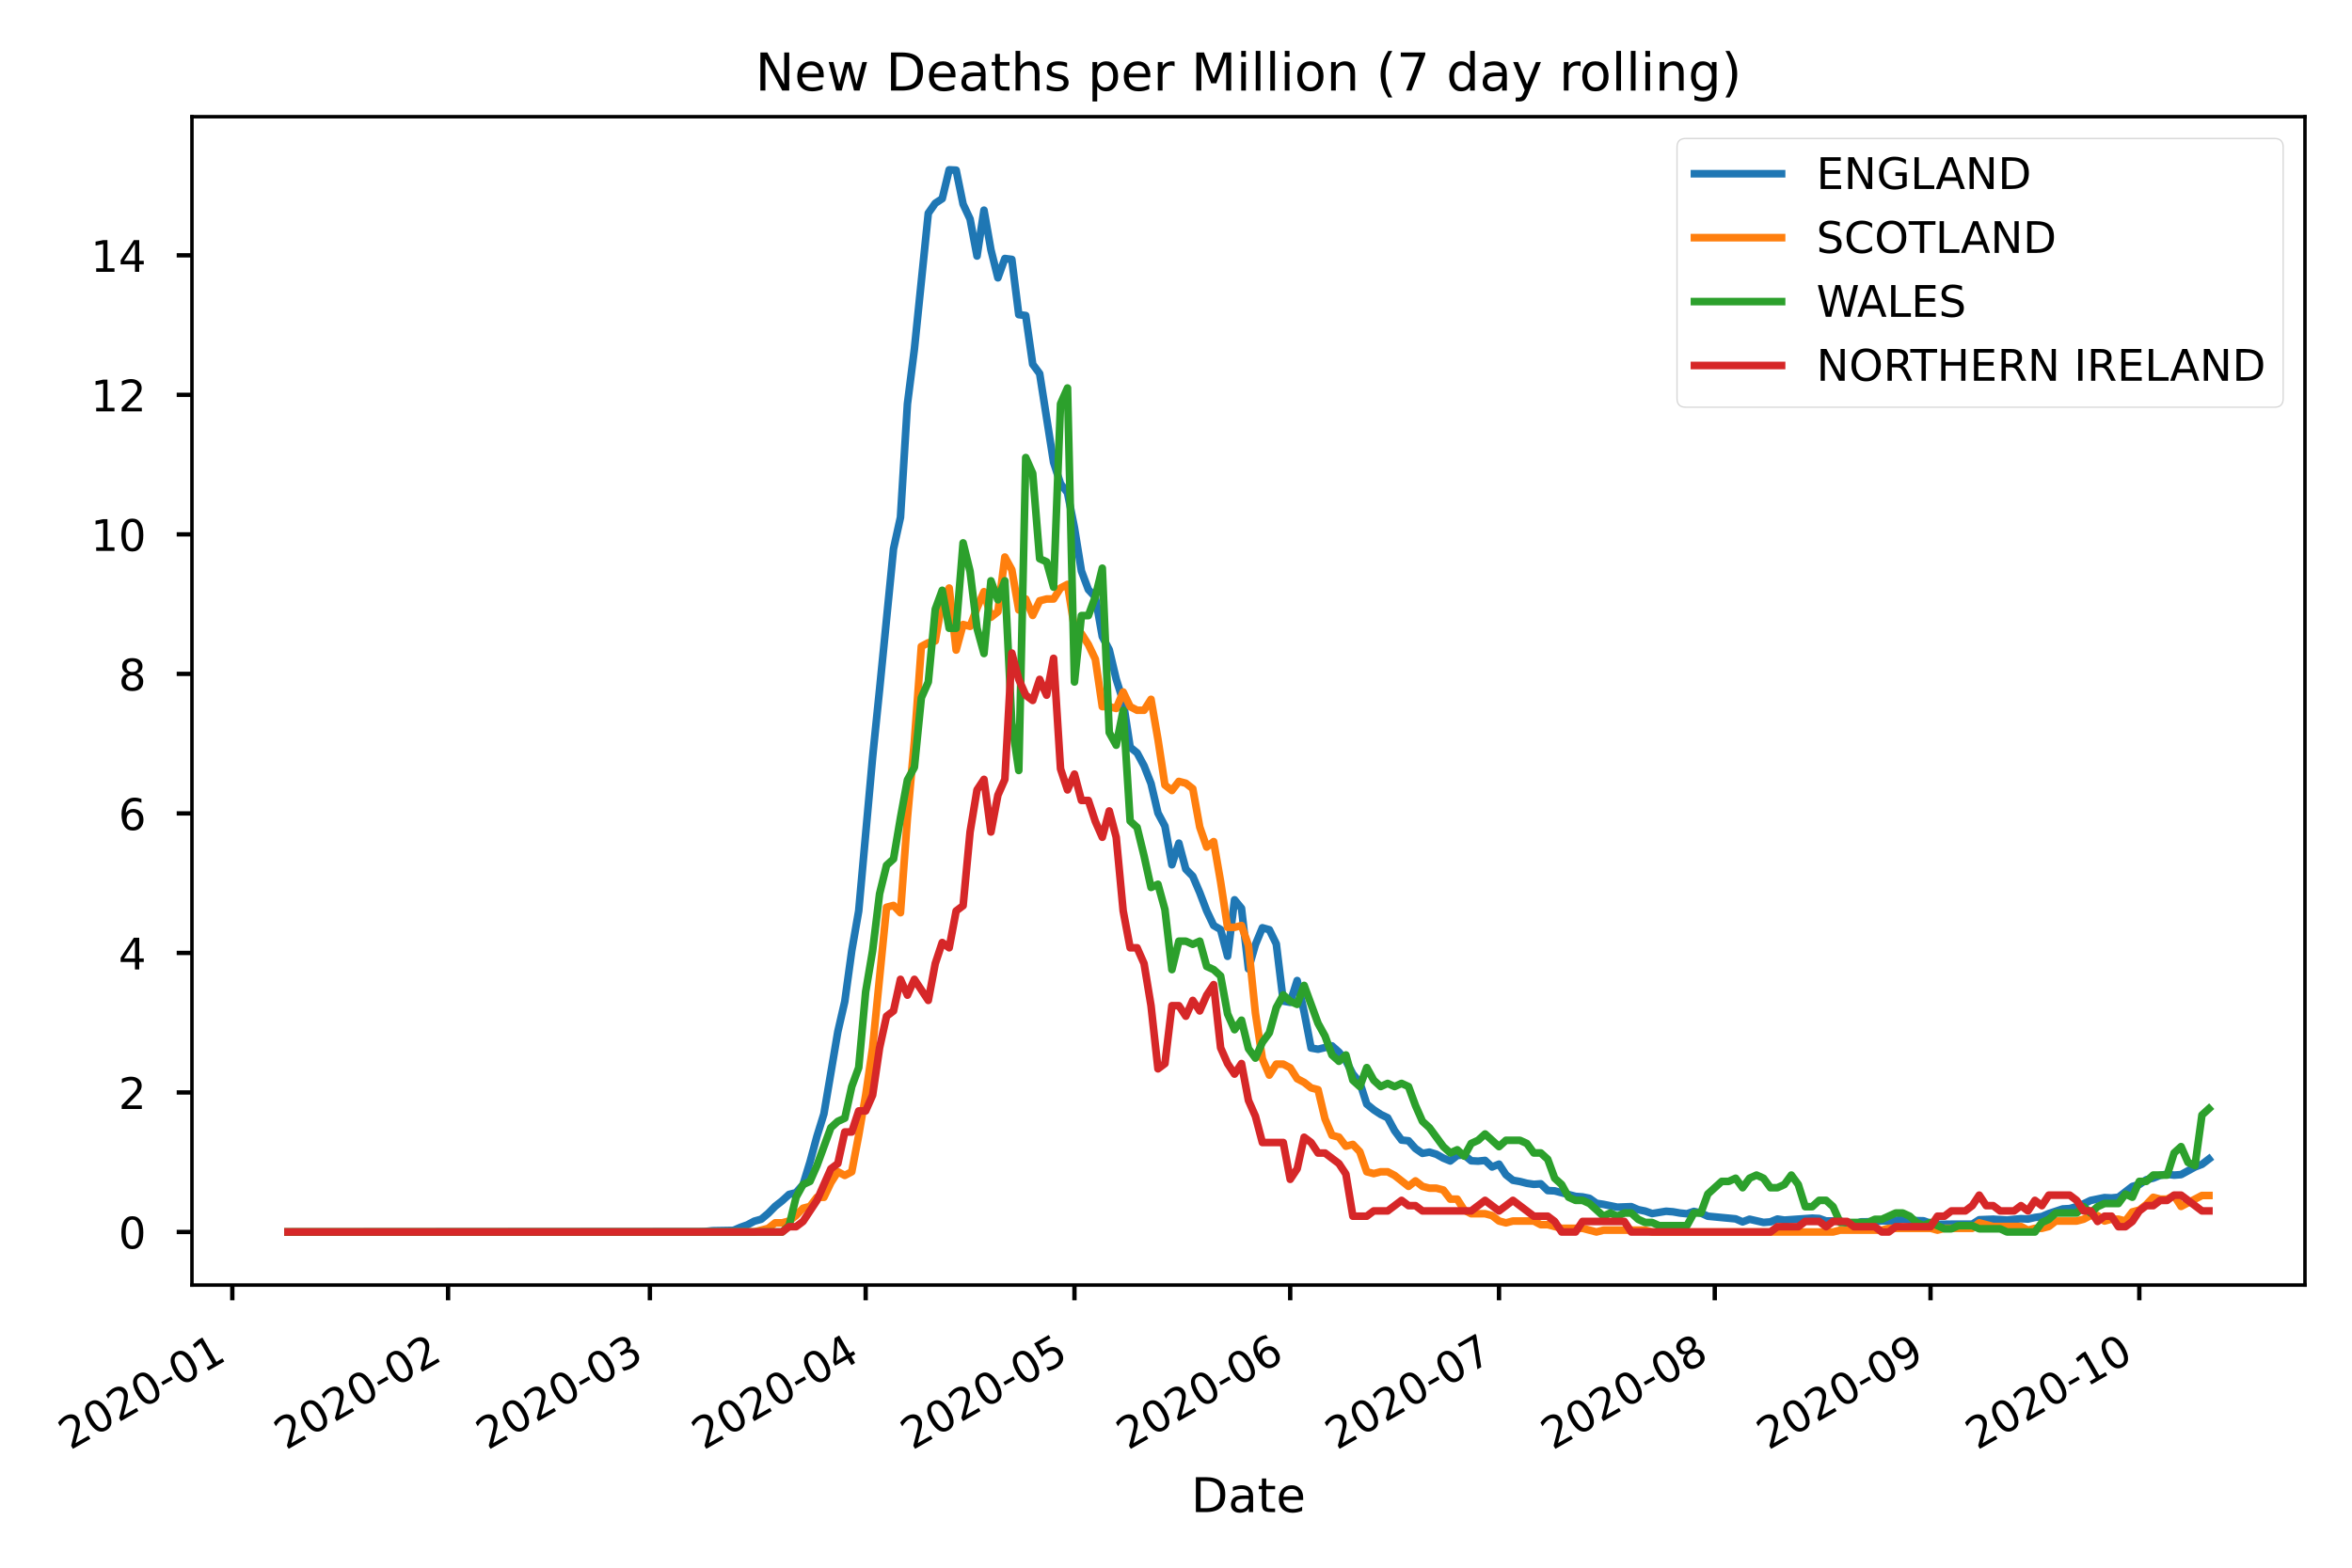 <?xml version="1.0" encoding="utf-8" standalone="no"?>
<!DOCTYPE svg PUBLIC "-//W3C//DTD SVG 1.1//EN"
  "http://www.w3.org/Graphics/SVG/1.1/DTD/svg11.dtd">
<!-- Created with matplotlib (https://matplotlib.org/) -->
<svg height="360pt" version="1.1" viewBox="0 0 540 360" width="540pt" xmlns="http://www.w3.org/2000/svg" xmlns:xlink="http://www.w3.org/1999/xlink">
 <defs>
  <style type="text/css">
*{stroke-linecap:butt;stroke-linejoin:round;}
  </style>
 </defs>
 <g id="figure_1">
  <g id="patch_1">
   <path d="M 0 360 
L 540 360 
L 540 0 
L 0 0 
z
" style="fill:#ffffff;"/>
  </g>
  <g id="axes_1">
   <g id="patch_2">
    <path d="M 44.07 295.102 
L 529.2 295.102 
L 529.2 26.8 
L 44.07 26.8 
z
" style="fill:#ffffff;"/>
   </g>
   <g id="matplotlib.axis_1">
    <g id="xtick_1">
     <g id="line2d_1">
      <defs>
       <path d="M 0 0 
L 0 3.5 
" id="mdbda43ec40" style="stroke:#000000;"/>
      </defs>
      <g>
       <use style="stroke:#000000;" x="53.338" xlink:href="#mdbda43ec40" y="295.102"/>
      </g>
     </g>
     <g id="text_1">
      <!-- 2020-01 -->
      <defs>
       <path d="M 19.188 8.297 
L 53.609 8.297 
L 53.609 0 
L 7.328 0 
L 7.328 8.297 
Q 12.938 14.109 22.625 23.891 
Q 32.328 33.688 34.812 36.531 
Q 39.547 41.844 41.422 45.531 
Q 43.312 49.219 43.312 52.781 
Q 43.312 58.594 39.234 62.25 
Q 35.156 65.922 28.609 65.922 
Q 23.969 65.922 18.812 64.312 
Q 13.672 62.703 7.812 59.422 
L 7.812 69.391 
Q 13.766 71.781 18.938 73 
Q 24.125 74.219 28.422 74.219 
Q 39.75 74.219 46.484 68.547 
Q 53.219 62.891 53.219 53.422 
Q 53.219 48.922 51.531 44.891 
Q 49.859 40.875 45.406 35.406 
Q 44.188 33.984 37.641 27.219 
Q 31.109 20.453 19.188 8.297 
z
" id="DejaVuSans-50"/>
       <path d="M 31.781 66.406 
Q 24.172 66.406 20.328 58.906 
Q 16.5 51.422 16.5 36.375 
Q 16.5 21.391 20.328 13.891 
Q 24.172 6.391 31.781 6.391 
Q 39.453 6.391 43.281 13.891 
Q 47.125 21.391 47.125 36.375 
Q 47.125 51.422 43.281 58.906 
Q 39.453 66.406 31.781 66.406 
z
M 31.781 74.219 
Q 44.047 74.219 50.516 64.516 
Q 56.984 54.828 56.984 36.375 
Q 56.984 17.969 50.516 8.266 
Q 44.047 -1.422 31.781 -1.422 
Q 19.531 -1.422 13.062 8.266 
Q 6.594 17.969 6.594 36.375 
Q 6.594 54.828 13.062 64.516 
Q 19.531 74.219 31.781 74.219 
z
" id="DejaVuSans-48"/>
       <path d="M 4.891 31.391 
L 31.203 31.391 
L 31.203 23.391 
L 4.891 23.391 
z
" id="DejaVuSans-45"/>
       <path d="M 12.406 8.297 
L 28.516 8.297 
L 28.516 63.922 
L 10.984 60.406 
L 10.984 69.391 
L 28.422 72.906 
L 38.281 72.906 
L 38.281 8.297 
L 54.391 8.297 
L 54.391 0 
L 12.406 0 
z
" id="DejaVuSans-49"/>
      </defs>
      <g transform="translate(16.113 333.074)rotate(-30)scale(0.1 -0.1)">
       <use xlink:href="#DejaVuSans-50"/>
       <use x="63.623" xlink:href="#DejaVuSans-48"/>
       <use x="127.246" xlink:href="#DejaVuSans-50"/>
       <use x="190.869" xlink:href="#DejaVuSans-48"/>
       <use x="254.492" xlink:href="#DejaVuSans-45"/>
       <use x="290.576" xlink:href="#DejaVuSans-48"/>
       <use x="354.199" xlink:href="#DejaVuSans-49"/>
      </g>
     </g>
    </g>
    <g id="xtick_2">
     <g id="line2d_2">
      <g>
       <use style="stroke:#000000;" x="102.873" xlink:href="#mdbda43ec40" y="295.102"/>
      </g>
     </g>
     <g id="text_2">
      <!-- 2020-02 -->
      <g transform="translate(65.649 333.074)rotate(-30)scale(0.1 -0.1)">
       <use xlink:href="#DejaVuSans-50"/>
       <use x="63.623" xlink:href="#DejaVuSans-48"/>
       <use x="127.246" xlink:href="#DejaVuSans-50"/>
       <use x="190.869" xlink:href="#DejaVuSans-48"/>
       <use x="254.492" xlink:href="#DejaVuSans-45"/>
       <use x="290.576" xlink:href="#DejaVuSans-48"/>
       <use x="354.199" xlink:href="#DejaVuSans-50"/>
      </g>
     </g>
    </g>
    <g id="xtick_3">
     <g id="line2d_3">
      <g>
       <use style="stroke:#000000;" x="149.213" xlink:href="#mdbda43ec40" y="295.102"/>
      </g>
     </g>
     <g id="text_3">
      <!-- 2020-03 -->
      <defs>
       <path d="M 40.578 39.312 
Q 47.656 37.797 51.625 33 
Q 55.609 28.219 55.609 21.188 
Q 55.609 10.406 48.188 4.484 
Q 40.766 -1.422 27.094 -1.422 
Q 22.516 -1.422 17.656 -0.516 
Q 12.797 0.391 7.625 2.203 
L 7.625 11.719 
Q 11.719 9.328 16.594 8.109 
Q 21.484 6.891 26.812 6.891 
Q 36.078 6.891 40.938 10.547 
Q 45.797 14.203 45.797 21.188 
Q 45.797 27.641 41.281 31.266 
Q 36.766 34.906 28.719 34.906 
L 20.219 34.906 
L 20.219 43.016 
L 29.109 43.016 
Q 36.375 43.016 40.234 45.922 
Q 44.094 48.828 44.094 54.297 
Q 44.094 59.906 40.109 62.906 
Q 36.141 65.922 28.719 65.922 
Q 24.656 65.922 20.016 65.031 
Q 15.375 64.156 9.812 62.312 
L 9.812 71.094 
Q 15.438 72.656 20.344 73.438 
Q 25.25 74.219 29.594 74.219 
Q 40.828 74.219 47.359 69.109 
Q 53.906 64.016 53.906 55.328 
Q 53.906 49.266 50.438 45.094 
Q 46.969 40.922 40.578 39.312 
z
" id="DejaVuSans-51"/>
      </defs>
      <g transform="translate(111.988 333.074)rotate(-30)scale(0.1 -0.1)">
       <use xlink:href="#DejaVuSans-50"/>
       <use x="63.623" xlink:href="#DejaVuSans-48"/>
       <use x="127.246" xlink:href="#DejaVuSans-50"/>
       <use x="190.869" xlink:href="#DejaVuSans-48"/>
       <use x="254.492" xlink:href="#DejaVuSans-45"/>
       <use x="290.576" xlink:href="#DejaVuSans-48"/>
       <use x="354.199" xlink:href="#DejaVuSans-51"/>
      </g>
     </g>
    </g>
    <g id="xtick_4">
     <g id="line2d_4">
      <g>
       <use style="stroke:#000000;" x="198.749" xlink:href="#mdbda43ec40" y="295.102"/>
      </g>
     </g>
     <g id="text_4">
      <!-- 2020-04 -->
      <defs>
       <path d="M 37.797 64.312 
L 12.891 25.391 
L 37.797 25.391 
z
M 35.203 72.906 
L 47.609 72.906 
L 47.609 25.391 
L 58.016 25.391 
L 58.016 17.188 
L 47.609 17.188 
L 47.609 0 
L 37.797 0 
L 37.797 17.188 
L 4.891 17.188 
L 4.891 26.703 
z
" id="DejaVuSans-52"/>
      </defs>
      <g transform="translate(161.524 333.074)rotate(-30)scale(0.1 -0.1)">
       <use xlink:href="#DejaVuSans-50"/>
       <use x="63.623" xlink:href="#DejaVuSans-48"/>
       <use x="127.246" xlink:href="#DejaVuSans-50"/>
       <use x="190.869" xlink:href="#DejaVuSans-48"/>
       <use x="254.492" xlink:href="#DejaVuSans-45"/>
       <use x="290.576" xlink:href="#DejaVuSans-48"/>
       <use x="354.199" xlink:href="#DejaVuSans-52"/>
      </g>
     </g>
    </g>
    <g id="xtick_5">
     <g id="line2d_5">
      <g>
       <use style="stroke:#000000;" x="246.687" xlink:href="#mdbda43ec40" y="295.102"/>
      </g>
     </g>
     <g id="text_5">
      <!-- 2020-05 -->
      <defs>
       <path d="M 10.797 72.906 
L 49.516 72.906 
L 49.516 64.594 
L 19.828 64.594 
L 19.828 46.734 
Q 21.969 47.469 24.109 47.828 
Q 26.266 48.188 28.422 48.188 
Q 40.625 48.188 47.75 41.5 
Q 54.891 34.812 54.891 23.391 
Q 54.891 11.625 47.562 5.094 
Q 40.234 -1.422 26.906 -1.422 
Q 22.312 -1.422 17.547 -0.641 
Q 12.797 0.141 7.719 1.703 
L 7.719 11.625 
Q 12.109 9.234 16.797 8.062 
Q 21.484 6.891 26.703 6.891 
Q 35.156 6.891 40.078 11.328 
Q 45.016 15.766 45.016 23.391 
Q 45.016 31 40.078 35.438 
Q 35.156 39.891 26.703 39.891 
Q 22.75 39.891 18.812 39.016 
Q 14.891 38.141 10.797 36.281 
z
" id="DejaVuSans-53"/>
      </defs>
      <g transform="translate(209.462 333.074)rotate(-30)scale(0.1 -0.1)">
       <use xlink:href="#DejaVuSans-50"/>
       <use x="63.623" xlink:href="#DejaVuSans-48"/>
       <use x="127.246" xlink:href="#DejaVuSans-50"/>
       <use x="190.869" xlink:href="#DejaVuSans-48"/>
       <use x="254.492" xlink:href="#DejaVuSans-45"/>
       <use x="290.576" xlink:href="#DejaVuSans-48"/>
       <use x="354.199" xlink:href="#DejaVuSans-53"/>
      </g>
     </g>
    </g>
    <g id="xtick_6">
     <g id="line2d_6">
      <g>
       <use style="stroke:#000000;" x="296.222" xlink:href="#mdbda43ec40" y="295.102"/>
      </g>
     </g>
     <g id="text_6">
      <!-- 2020-06 -->
      <defs>
       <path d="M 33.016 40.375 
Q 26.375 40.375 22.484 35.828 
Q 18.609 31.297 18.609 23.391 
Q 18.609 15.531 22.484 10.953 
Q 26.375 6.391 33.016 6.391 
Q 39.656 6.391 43.531 10.953 
Q 47.406 15.531 47.406 23.391 
Q 47.406 31.297 43.531 35.828 
Q 39.656 40.375 33.016 40.375 
z
M 52.594 71.297 
L 52.594 62.312 
Q 48.875 64.062 45.094 64.984 
Q 41.312 65.922 37.594 65.922 
Q 27.828 65.922 22.672 59.328 
Q 17.531 52.734 16.797 39.406 
Q 19.672 43.656 24.016 45.922 
Q 28.375 48.188 33.594 48.188 
Q 44.578 48.188 50.953 41.516 
Q 57.328 34.859 57.328 23.391 
Q 57.328 12.156 50.688 5.359 
Q 44.047 -1.422 33.016 -1.422 
Q 20.359 -1.422 13.672 8.266 
Q 6.984 17.969 6.984 36.375 
Q 6.984 53.656 15.188 63.938 
Q 23.391 74.219 37.203 74.219 
Q 40.922 74.219 44.703 73.484 
Q 48.484 72.75 52.594 71.297 
z
" id="DejaVuSans-54"/>
      </defs>
      <g transform="translate(258.998 333.074)rotate(-30)scale(0.1 -0.1)">
       <use xlink:href="#DejaVuSans-50"/>
       <use x="63.623" xlink:href="#DejaVuSans-48"/>
       <use x="127.246" xlink:href="#DejaVuSans-50"/>
       <use x="190.869" xlink:href="#DejaVuSans-48"/>
       <use x="254.492" xlink:href="#DejaVuSans-45"/>
       <use x="290.576" xlink:href="#DejaVuSans-48"/>
       <use x="354.199" xlink:href="#DejaVuSans-54"/>
      </g>
     </g>
    </g>
    <g id="xtick_7">
     <g id="line2d_7">
      <g>
       <use style="stroke:#000000;" x="344.16" xlink:href="#mdbda43ec40" y="295.102"/>
      </g>
     </g>
     <g id="text_7">
      <!-- 2020-07 -->
      <defs>
       <path d="M 8.203 72.906 
L 55.078 72.906 
L 55.078 68.703 
L 28.609 0 
L 18.312 0 
L 43.219 64.594 
L 8.203 64.594 
z
" id="DejaVuSans-55"/>
      </defs>
      <g transform="translate(306.935 333.074)rotate(-30)scale(0.1 -0.1)">
       <use xlink:href="#DejaVuSans-50"/>
       <use x="63.623" xlink:href="#DejaVuSans-48"/>
       <use x="127.246" xlink:href="#DejaVuSans-50"/>
       <use x="190.869" xlink:href="#DejaVuSans-48"/>
       <use x="254.492" xlink:href="#DejaVuSans-45"/>
       <use x="290.576" xlink:href="#DejaVuSans-48"/>
       <use x="354.199" xlink:href="#DejaVuSans-55"/>
      </g>
     </g>
    </g>
    <g id="xtick_8">
     <g id="line2d_8">
      <g>
       <use style="stroke:#000000;" x="393.696" xlink:href="#mdbda43ec40" y="295.102"/>
      </g>
     </g>
     <g id="text_8">
      <!-- 2020-08 -->
      <defs>
       <path d="M 31.781 34.625 
Q 24.75 34.625 20.719 30.859 
Q 16.703 27.094 16.703 20.516 
Q 16.703 13.922 20.719 10.156 
Q 24.75 6.391 31.781 6.391 
Q 38.812 6.391 42.859 10.172 
Q 46.922 13.969 46.922 20.516 
Q 46.922 27.094 42.891 30.859 
Q 38.875 34.625 31.781 34.625 
z
M 21.922 38.812 
Q 15.578 40.375 12.031 44.719 
Q 8.5 49.078 8.5 55.328 
Q 8.5 64.062 14.719 69.141 
Q 20.953 74.219 31.781 74.219 
Q 42.672 74.219 48.875 69.141 
Q 55.078 64.062 55.078 55.328 
Q 55.078 49.078 51.531 44.719 
Q 48 40.375 41.703 38.812 
Q 48.828 37.156 52.797 32.312 
Q 56.781 27.484 56.781 20.516 
Q 56.781 9.906 50.312 4.234 
Q 43.844 -1.422 31.781 -1.422 
Q 19.734 -1.422 13.25 4.234 
Q 6.781 9.906 6.781 20.516 
Q 6.781 27.484 10.781 32.312 
Q 14.797 37.156 21.922 38.812 
z
M 18.312 54.391 
Q 18.312 48.734 21.844 45.562 
Q 25.391 42.391 31.781 42.391 
Q 38.141 42.391 41.719 45.562 
Q 45.312 48.734 45.312 54.391 
Q 45.312 60.062 41.719 63.234 
Q 38.141 66.406 31.781 66.406 
Q 25.391 66.406 21.844 63.234 
Q 18.312 60.062 18.312 54.391 
z
" id="DejaVuSans-56"/>
      </defs>
      <g transform="translate(356.471 333.074)rotate(-30)scale(0.1 -0.1)">
       <use xlink:href="#DejaVuSans-50"/>
       <use x="63.623" xlink:href="#DejaVuSans-48"/>
       <use x="127.246" xlink:href="#DejaVuSans-50"/>
       <use x="190.869" xlink:href="#DejaVuSans-48"/>
       <use x="254.492" xlink:href="#DejaVuSans-45"/>
       <use x="290.576" xlink:href="#DejaVuSans-48"/>
       <use x="354.199" xlink:href="#DejaVuSans-56"/>
      </g>
     </g>
    </g>
    <g id="xtick_9">
     <g id="line2d_9">
      <g>
       <use style="stroke:#000000;" x="443.232" xlink:href="#mdbda43ec40" y="295.102"/>
      </g>
     </g>
     <g id="text_9">
      <!-- 2020-09 -->
      <defs>
       <path d="M 10.984 1.516 
L 10.984 10.5 
Q 14.703 8.734 18.5 7.812 
Q 22.312 6.891 25.984 6.891 
Q 35.75 6.891 40.891 13.453 
Q 46.047 20.016 46.781 33.406 
Q 43.953 29.203 39.594 26.953 
Q 35.25 24.703 29.984 24.703 
Q 19.047 24.703 12.672 31.312 
Q 6.297 37.938 6.297 49.422 
Q 6.297 60.641 12.938 67.422 
Q 19.578 74.219 30.609 74.219 
Q 43.266 74.219 49.922 64.516 
Q 56.594 54.828 56.594 36.375 
Q 56.594 19.141 48.406 8.859 
Q 40.234 -1.422 26.422 -1.422 
Q 22.703 -1.422 18.891 -0.688 
Q 15.094 0.047 10.984 1.516 
z
M 30.609 32.422 
Q 37.25 32.422 41.125 36.953 
Q 45.016 41.5 45.016 49.422 
Q 45.016 57.281 41.125 61.844 
Q 37.25 66.406 30.609 66.406 
Q 23.969 66.406 20.094 61.844 
Q 16.219 57.281 16.219 49.422 
Q 16.219 41.5 20.094 36.953 
Q 23.969 32.422 30.609 32.422 
z
" id="DejaVuSans-57"/>
      </defs>
      <g transform="translate(406.007 333.074)rotate(-30)scale(0.1 -0.1)">
       <use xlink:href="#DejaVuSans-50"/>
       <use x="63.623" xlink:href="#DejaVuSans-48"/>
       <use x="127.246" xlink:href="#DejaVuSans-50"/>
       <use x="190.869" xlink:href="#DejaVuSans-48"/>
       <use x="254.492" xlink:href="#DejaVuSans-45"/>
       <use x="290.576" xlink:href="#DejaVuSans-48"/>
       <use x="354.199" xlink:href="#DejaVuSans-57"/>
      </g>
     </g>
    </g>
    <g id="xtick_10">
     <g id="line2d_10">
      <g>
       <use style="stroke:#000000;" x="491.169" xlink:href="#mdbda43ec40" y="295.102"/>
      </g>
     </g>
     <g id="text_10">
      <!-- 2020-10 -->
      <g transform="translate(453.945 333.074)rotate(-30)scale(0.1 -0.1)">
       <use xlink:href="#DejaVuSans-50"/>
       <use x="63.623" xlink:href="#DejaVuSans-48"/>
       <use x="127.246" xlink:href="#DejaVuSans-50"/>
       <use x="190.869" xlink:href="#DejaVuSans-48"/>
       <use x="254.492" xlink:href="#DejaVuSans-45"/>
       <use x="290.576" xlink:href="#DejaVuSans-49"/>
       <use x="354.199" xlink:href="#DejaVuSans-48"/>
      </g>
     </g>
    </g>
    <g id="text_11">
     <!-- Date -->
     <defs>
      <path d="M 19.672 64.797 
L 19.672 8.109 
L 31.594 8.109 
Q 46.688 8.109 53.688 14.938 
Q 60.688 21.781 60.688 36.531 
Q 60.688 51.172 53.688 57.984 
Q 46.688 64.797 31.594 64.797 
z
M 9.812 72.906 
L 30.078 72.906 
Q 51.266 72.906 61.172 64.094 
Q 71.094 55.281 71.094 36.531 
Q 71.094 17.672 61.125 8.828 
Q 51.172 0 30.078 0 
L 9.812 0 
z
" id="DejaVuSans-68"/>
      <path d="M 34.281 27.484 
Q 23.391 27.484 19.188 25 
Q 14.984 22.516 14.984 16.5 
Q 14.984 11.719 18.141 8.906 
Q 21.297 6.109 26.703 6.109 
Q 34.188 6.109 38.703 11.406 
Q 43.219 16.703 43.219 25.484 
L 43.219 27.484 
z
M 52.203 31.203 
L 52.203 0 
L 43.219 0 
L 43.219 8.297 
Q 40.141 3.328 35.547 0.953 
Q 30.953 -1.422 24.312 -1.422 
Q 15.922 -1.422 10.953 3.297 
Q 6 8.016 6 15.922 
Q 6 25.141 12.172 29.828 
Q 18.359 34.516 30.609 34.516 
L 43.219 34.516 
L 43.219 35.406 
Q 43.219 41.609 39.141 45 
Q 35.062 48.391 27.688 48.391 
Q 23 48.391 18.547 47.266 
Q 14.109 46.141 10.016 43.891 
L 10.016 52.203 
Q 14.938 54.109 19.578 55.047 
Q 24.219 56 28.609 56 
Q 40.484 56 46.344 49.844 
Q 52.203 43.703 52.203 31.203 
z
" id="DejaVuSans-97"/>
      <path d="M 18.312 70.219 
L 18.312 54.688 
L 36.812 54.688 
L 36.812 47.703 
L 18.312 47.703 
L 18.312 18.016 
Q 18.312 11.328 20.141 9.422 
Q 21.969 7.516 27.594 7.516 
L 36.812 7.516 
L 36.812 0 
L 27.594 0 
Q 17.188 0 13.234 3.875 
Q 9.281 7.766 9.281 18.016 
L 9.281 47.703 
L 2.688 47.703 
L 2.688 54.688 
L 9.281 54.688 
L 9.281 70.219 
z
" id="DejaVuSans-116"/>
      <path d="M 56.203 29.594 
L 56.203 25.203 
L 14.891 25.203 
Q 15.484 15.922 20.484 11.062 
Q 25.484 6.203 34.422 6.203 
Q 39.594 6.203 44.453 7.469 
Q 49.312 8.734 54.109 11.281 
L 54.109 2.781 
Q 49.266 0.734 44.188 -0.344 
Q 39.109 -1.422 33.891 -1.422 
Q 20.797 -1.422 13.156 6.188 
Q 5.516 13.812 5.516 26.812 
Q 5.516 40.234 12.766 48.109 
Q 20.016 56 32.328 56 
Q 43.359 56 49.781 48.891 
Q 56.203 41.797 56.203 29.594 
z
M 47.219 32.234 
Q 47.125 39.594 43.094 43.984 
Q 39.062 48.391 32.422 48.391 
Q 24.906 48.391 20.391 44.141 
Q 15.875 39.891 15.188 32.172 
z
" id="DejaVuSans-101"/>
     </defs>
     <g transform="translate(273.489 347.233)scale(0.11 -0.11)">
      <use xlink:href="#DejaVuSans-68"/>
      <use x="77.002" xlink:href="#DejaVuSans-97"/>
      <use x="138.281" xlink:href="#DejaVuSans-116"/>
      <use x="177.49" xlink:href="#DejaVuSans-101"/>
     </g>
    </g>
   </g>
   <g id="matplotlib.axis_2">
    <g id="ytick_1">
     <g id="line2d_11">
      <defs>
       <path d="M 0 0 
L -3.5 0 
" id="m204506c1c0" style="stroke:#000000;"/>
      </defs>
      <g>
       <use style="stroke:#000000;" x="44.07" xlink:href="#m204506c1c0" y="282.907"/>
      </g>
     </g>
     <g id="text_12">
      <!-- 0 -->
      <g transform="translate(27.207 286.706)scale(0.1 -0.1)">
       <use xlink:href="#DejaVuSans-48"/>
      </g>
     </g>
    </g>
    <g id="ytick_2">
     <g id="line2d_12">
      <g>
       <use style="stroke:#000000;" x="44.07" xlink:href="#m204506c1c0" y="250.867"/>
      </g>
     </g>
     <g id="text_13">
      <!-- 2 -->
      <g transform="translate(27.207 254.666)scale(0.1 -0.1)">
       <use xlink:href="#DejaVuSans-50"/>
      </g>
     </g>
    </g>
    <g id="ytick_3">
     <g id="line2d_13">
      <g>
       <use style="stroke:#000000;" x="44.07" xlink:href="#m204506c1c0" y="218.827"/>
      </g>
     </g>
     <g id="text_14">
      <!-- 4 -->
      <g transform="translate(27.207 222.626)scale(0.1 -0.1)">
       <use xlink:href="#DejaVuSans-52"/>
      </g>
     </g>
    </g>
    <g id="ytick_4">
     <g id="line2d_14">
      <g>
       <use style="stroke:#000000;" x="44.07" xlink:href="#m204506c1c0" y="186.788"/>
      </g>
     </g>
     <g id="text_15">
      <!-- 6 -->
      <g transform="translate(27.207 190.587)scale(0.1 -0.1)">
       <use xlink:href="#DejaVuSans-54"/>
      </g>
     </g>
    </g>
    <g id="ytick_5">
     <g id="line2d_15">
      <g>
       <use style="stroke:#000000;" x="44.07" xlink:href="#m204506c1c0" y="154.748"/>
      </g>
     </g>
     <g id="text_16">
      <!-- 8 -->
      <g transform="translate(27.207 158.547)scale(0.1 -0.1)">
       <use xlink:href="#DejaVuSans-56"/>
      </g>
     </g>
    </g>
    <g id="ytick_6">
     <g id="line2d_16">
      <g>
       <use style="stroke:#000000;" x="44.07" xlink:href="#m204506c1c0" y="122.708"/>
      </g>
     </g>
     <g id="text_17">
      <!-- 10 -->
      <g transform="translate(20.845 126.507)scale(0.1 -0.1)">
       <use xlink:href="#DejaVuSans-49"/>
       <use x="63.623" xlink:href="#DejaVuSans-48"/>
      </g>
     </g>
    </g>
    <g id="ytick_7">
     <g id="line2d_17">
      <g>
       <use style="stroke:#000000;" x="44.07" xlink:href="#m204506c1c0" y="90.668"/>
      </g>
     </g>
     <g id="text_18">
      <!-- 12 -->
      <g transform="translate(20.845 94.468)scale(0.1 -0.1)">
       <use xlink:href="#DejaVuSans-49"/>
       <use x="63.623" xlink:href="#DejaVuSans-50"/>
      </g>
     </g>
    </g>
    <g id="ytick_8">
     <g id="line2d_18">
      <g>
       <use style="stroke:#000000;" x="44.07" xlink:href="#m204506c1c0" y="58.629"/>
      </g>
     </g>
     <g id="text_19">
      <!-- 14 -->
      <g transform="translate(20.845 62.428)scale(0.1 -0.1)">
       <use xlink:href="#DejaVuSans-49"/>
       <use x="63.623" xlink:href="#DejaVuSans-52"/>
      </g>
     </g>
    </g>
   </g>
   <g id="line2d_19">
    <path clip-path="url(#p79ced1ccd7)" d="M 66.121 282.907 
L 160.399 282.825 
L 161.997 282.785 
L 163.595 282.622 
L 168.388 282.541 
L 169.986 281.85 
L 171.584 281.28 
L 173.182 280.427 
L 174.78 279.979 
L 176.378 278.638 
L 177.976 277.011 
L 179.574 275.751 
L 181.172 274.287 
L 182.77 273.88 
L 184.368 272.051 
L 185.966 266.847 
L 187.563 260.951 
L 189.161 255.787 
L 192.357 236.922 
L 193.955 229.969 
L 195.553 218.341 
L 197.151 209.193 
L 200.347 173.86 
L 201.945 158.288 
L 205.141 126.046 
L 206.739 118.808 
L 208.337 92.746 
L 209.934 80.183 
L 213.13 48.957 
L 214.728 46.68 
L 216.326 45.623 
L 217.924 38.996 
L 219.522 39.077 
L 221.12 46.883 
L 222.718 50.299 
L 224.316 58.796 
L 225.914 48.266 
L 227.512 57.373 
L 229.11 63.797 
L 230.707 59.366 
L 232.305 59.569 
L 233.903 72.254 
L 235.501 72.458 
L 237.099 83.639 
L 238.697 85.794 
L 241.893 106.164 
L 243.491 111.083 
L 245.089 113.157 
L 246.687 121.207 
L 248.285 131.128 
L 249.883 135.397 
L 251.481 137.105 
L 253.078 146.172 
L 254.676 149.221 
L 256.274 155.97 
L 257.872 161.053 
L 259.47 171.583 
L 261.068 172.884 
L 262.666 175.853 
L 264.264 179.918 
L 265.862 186.708 
L 267.46 189.717 
L 269.058 198.581 
L 270.656 193.62 
L 272.254 199.597 
L 273.851 201.223 
L 275.449 204.964 
L 277.047 209.152 
L 278.645 212.527 
L 280.243 213.462 
L 281.841 219.601 
L 283.439 206.631 
L 285.037 208.583 
L 286.635 222.488 
L 288.233 216.918 
L 289.831 213.055 
L 291.429 213.502 
L 293.027 216.755 
L 294.625 229.888 
L 296.222 230.172 
L 297.82 225.171 
L 299.418 232.409 
L 301.016 240.662 
L 302.614 240.947 
L 305.81 240.174 
L 307.408 241.598 
L 309.006 243.59 
L 310.604 246.639 
L 312.202 248.591 
L 313.8 253.551 
L 315.398 254.852 
L 316.995 255.909 
L 318.593 256.682 
L 320.191 259.65 
L 321.789 261.805 
L 323.387 261.967 
L 324.985 263.756 
L 326.583 264.854 
L 328.181 264.57 
L 329.779 265.058 
L 331.377 265.952 
L 332.975 266.603 
L 334.573 265.342 
L 336.171 265.22 
L 337.769 266.562 
L 339.366 266.643 
L 340.964 266.481 
L 342.562 267.985 
L 344.16 267.334 
L 345.758 269.774 
L 347.356 271.034 
L 348.954 271.319 
L 350.552 271.726 
L 352.15 271.97 
L 353.748 271.848 
L 355.346 273.393 
L 356.944 273.474 
L 361.737 274.734 
L 363.335 274.856 
L 364.933 275.182 
L 366.531 276.32 
L 368.129 276.564 
L 371.325 277.214 
L 374.521 277.093 
L 376.119 277.784 
L 377.717 278.109 
L 379.315 278.678 
L 382.51 278.15 
L 384.108 278.272 
L 385.706 278.556 
L 387.304 278.719 
L 388.902 278.19 
L 390.5 278.556 
L 392.098 279.288 
L 398.49 279.898 
L 400.088 280.589 
L 401.686 279.979 
L 404.881 280.711 
L 406.479 280.589 
L 408.077 279.939 
L 409.675 280.183 
L 416.067 279.735 
L 417.665 279.817 
L 419.263 280.386 
L 422.459 280.386 
L 424.056 280.874 
L 425.654 281.199 
L 427.252 280.589 
L 430.448 280.548 
L 432.046 280.345 
L 433.644 280.427 
L 435.242 280.264 
L 436.84 279.979 
L 440.036 280.305 
L 441.634 280.345 
L 443.232 280.914 
L 444.83 281.158 
L 448.025 281.118 
L 451.221 281.118 
L 452.819 281.118 
L 454.417 280.101 
L 457.613 279.979 
L 460.809 280.183 
L 464.005 279.857 
L 465.603 279.939 
L 467.2 279.573 
L 468.798 279.369 
L 470.396 278.678 
L 473.592 277.621 
L 475.19 277.54 
L 476.788 277.093 
L 478.386 276.442 
L 479.984 275.669 
L 483.18 275.019 
L 484.778 275.1 
L 486.376 274.938 
L 489.571 272.457 
L 491.169 272.01 
L 492.767 270.912 
L 494.365 270.546 
L 495.963 269.896 
L 497.561 269.652 
L 499.159 269.855 
L 500.757 269.733 
L 503.953 267.985 
L 505.551 267.375 
L 507.149 266.155 
L 507.149 266.155 
" style="fill:none;stroke:#1f77b4;stroke-linecap:square;stroke-width:1.75;"/>
   </g>
   <g id="line2d_20">
    <path clip-path="url(#p79ced1ccd7)" d="M 66.121 282.907 
L 173.182 282.907 
L 176.378 282.069 
L 177.976 280.812 
L 179.574 280.812 
L 181.172 280.393 
L 182.77 279.137 
L 184.368 277.461 
L 185.966 277.042 
L 187.563 274.948 
L 189.161 274.948 
L 190.759 271.597 
L 192.357 269.083 
L 193.955 269.921 
L 195.553 269.083 
L 197.151 260.705 
L 198.749 251.49 
L 200.347 240.598 
L 203.543 208.343 
L 205.141 207.924 
L 206.739 209.6 
L 208.337 187.817 
L 209.934 170.224 
L 211.532 148.441 
L 213.13 147.603 
L 214.728 147.185 
L 216.326 137.969 
L 217.924 135.037 
L 219.522 149.279 
L 221.12 143.415 
L 222.718 143.833 
L 224.316 139.644 
L 225.914 135.874 
L 227.512 141.739 
L 229.11 140.482 
L 230.707 127.915 
L 232.305 130.848 
L 233.903 140.063 
L 235.501 137.55 
L 237.099 141.32 
L 238.697 137.969 
L 240.295 137.55 
L 241.893 137.55 
L 243.491 135.037 
L 245.089 134.199 
L 246.687 144.252 
L 248.285 145.509 
L 249.883 148.022 
L 251.481 151.374 
L 253.078 162.265 
L 254.676 162.265 
L 256.274 162.684 
L 257.872 158.914 
L 259.47 162.265 
L 261.068 163.103 
L 262.666 163.103 
L 264.264 160.589 
L 265.862 169.805 
L 267.46 180.277 
L 269.058 181.534 
L 270.656 179.44 
L 272.254 179.858 
L 273.851 181.115 
L 275.449 189.912 
L 277.047 194.52 
L 278.645 193.263 
L 280.243 202.479 
L 281.841 212.951 
L 283.439 212.951 
L 285.037 212.532 
L 286.635 217.14 
L 288.233 232.639 
L 289.831 243.112 
L 291.429 246.882 
L 293.027 244.368 
L 294.625 244.368 
L 296.222 245.206 
L 297.82 247.719 
L 299.418 248.557 
L 301.016 249.814 
L 302.614 250.233 
L 304.212 256.935 
L 305.81 260.705 
L 307.408 261.124 
L 309.006 263.219 
L 310.604 262.8 
L 312.202 264.475 
L 313.8 269.083 
L 315.398 269.502 
L 316.995 269.083 
L 318.593 269.083 
L 320.191 269.921 
L 323.387 272.434 
L 324.985 271.178 
L 326.583 272.434 
L 328.181 272.853 
L 329.779 272.853 
L 331.377 273.272 
L 332.975 275.367 
L 334.573 275.367 
L 336.171 277.88 
L 337.769 278.718 
L 340.964 278.718 
L 342.562 279.137 
L 344.16 280.393 
L 345.758 280.812 
L 347.356 280.393 
L 352.15 280.393 
L 353.748 281.231 
L 355.346 281.231 
L 358.542 282.069 
L 363.335 282.069 
L 366.531 282.907 
L 368.129 282.488 
L 377.717 282.488 
L 379.315 282.907 
L 420.861 282.907 
L 422.459 282.488 
L 432.046 282.488 
L 433.644 282.069 
L 443.232 282.069 
L 444.83 282.488 
L 446.427 282.069 
L 452.819 282.069 
L 454.417 280.812 
L 457.613 281.65 
L 464.005 281.65 
L 465.603 282.488 
L 467.2 282.069 
L 468.798 282.069 
L 470.396 281.65 
L 471.994 280.393 
L 476.788 280.393 
L 478.386 279.974 
L 479.984 279.137 
L 481.582 279.137 
L 483.18 280.393 
L 484.778 279.974 
L 486.376 279.974 
L 487.974 280.393 
L 489.571 278.299 
L 491.169 277.88 
L 492.767 276.623 
L 494.365 274.948 
L 495.963 275.367 
L 497.561 275.367 
L 499.159 274.529 
L 500.757 277.042 
L 505.551 274.529 
L 507.149 274.529 
L 507.149 274.529 
" style="fill:none;stroke:#ff7f0e;stroke-linecap:square;stroke-width:1.75;"/>
   </g>
   <g id="line2d_21">
    <path clip-path="url(#p79ced1ccd7)" d="M 66.121 282.907 
L 179.574 282.907 
L 181.172 281.455 
L 182.77 274.922 
L 184.368 272.019 
L 185.966 271.293 
L 187.563 267.664 
L 190.759 258.953 
L 192.357 257.502 
L 193.955 256.776 
L 195.553 249.517 
L 197.151 245.162 
L 198.749 227.741 
L 200.347 218.305 
L 201.945 205.24 
L 203.543 198.707 
L 205.141 197.255 
L 206.739 187.819 
L 208.337 179.109 
L 209.934 176.205 
L 211.532 160.236 
L 213.13 156.607 
L 214.728 139.912 
L 216.326 135.557 
L 217.924 144.267 
L 219.522 144.267 
L 221.12 124.669 
L 222.718 131.202 
L 224.316 144.267 
L 225.914 150.074 
L 227.512 133.379 
L 229.11 137.735 
L 230.707 133.379 
L 232.305 166.043 
L 233.903 176.931 
L 235.501 105.071 
L 237.099 108.7 
L 238.697 128.298 
L 240.295 129.024 
L 241.893 134.831 
L 243.491 92.731 
L 245.089 89.102 
L 246.687 156.607 
L 248.285 141.364 
L 249.883 141.364 
L 251.481 137.009 
L 253.078 130.476 
L 254.676 168.221 
L 256.274 171.124 
L 257.872 163.14 
L 259.47 188.545 
L 261.068 189.997 
L 262.666 196.529 
L 264.264 203.788 
L 265.862 203.062 
L 267.46 208.869 
L 269.058 222.66 
L 270.656 216.128 
L 272.254 216.128 
L 273.851 216.853 
L 275.449 216.128 
L 277.047 221.934 
L 278.645 222.66 
L 280.243 224.112 
L 281.841 232.822 
L 283.439 236.452 
L 285.037 234.274 
L 286.635 240.807 
L 288.233 242.984 
L 289.831 239.355 
L 291.429 237.177 
L 293.027 231.371 
L 294.625 228.467 
L 296.222 229.919 
L 297.82 230.645 
L 299.418 226.29 
L 302.614 235 
L 304.212 237.903 
L 305.81 242.258 
L 307.408 243.71 
L 309.006 242.258 
L 310.604 248.065 
L 312.202 249.517 
L 313.8 245.162 
L 315.398 248.065 
L 316.995 249.517 
L 318.593 248.791 
L 320.191 249.517 
L 321.789 248.791 
L 323.387 249.517 
L 324.985 253.872 
L 326.583 257.502 
L 328.181 258.953 
L 331.377 263.308 
L 332.975 264.76 
L 334.573 264.034 
L 336.171 265.486 
L 337.769 262.583 
L 339.366 261.857 
L 340.964 260.405 
L 344.16 263.308 
L 345.758 261.857 
L 348.954 261.857 
L 350.552 262.583 
L 352.15 264.76 
L 353.748 264.76 
L 355.346 266.212 
L 356.944 270.567 
L 358.542 272.019 
L 360.139 274.922 
L 361.737 275.648 
L 363.335 275.648 
L 364.933 276.374 
L 368.129 279.277 
L 369.727 278.552 
L 371.325 279.277 
L 372.923 278.552 
L 374.521 278.552 
L 376.119 280.003 
L 377.717 280.729 
L 379.315 280.729 
L 380.912 281.455 
L 387.304 281.455 
L 388.902 278.552 
L 390.5 278.552 
L 392.098 274.196 
L 395.294 271.293 
L 396.892 271.293 
L 398.49 270.567 
L 400.088 272.745 
L 401.686 270.567 
L 403.283 269.841 
L 404.881 270.567 
L 406.479 272.745 
L 408.077 272.745 
L 409.675 272.019 
L 411.273 269.841 
L 412.871 272.019 
L 414.469 277.1 
L 416.067 277.1 
L 417.665 275.648 
L 419.263 275.648 
L 420.861 277.1 
L 422.459 280.729 
L 428.85 280.729 
L 430.448 280.003 
L 432.046 280.003 
L 435.242 278.552 
L 436.84 278.552 
L 438.438 279.277 
L 440.036 280.729 
L 441.634 281.455 
L 443.232 280.729 
L 446.427 282.181 
L 448.025 282.181 
L 449.623 281.455 
L 452.819 281.455 
L 454.417 282.181 
L 459.211 282.181 
L 460.809 282.907 
L 467.2 282.907 
L 468.798 280.729 
L 470.396 280.003 
L 471.994 278.552 
L 476.788 278.552 
L 478.386 277.1 
L 479.984 278.552 
L 481.582 277.1 
L 483.18 276.374 
L 486.376 276.374 
L 487.974 274.196 
L 489.571 274.922 
L 491.169 271.293 
L 492.767 271.293 
L 494.365 269.841 
L 497.561 269.841 
L 499.159 264.76 
L 500.757 263.308 
L 502.355 266.938 
L 503.953 267.664 
L 505.551 256.05 
L 507.149 254.598 
L 507.149 254.598 
" style="fill:none;stroke:#2ca02c;stroke-linecap:square;stroke-width:1.75;"/>
   </g>
   <g id="line2d_22">
    <path clip-path="url(#p79ced1ccd7)" d="M 66.121 282.907 
L 179.574 282.907 
L 181.172 281.698 
L 182.77 281.698 
L 184.368 280.49 
L 187.563 275.656 
L 190.759 268.404 
L 192.357 267.196 
L 193.955 259.945 
L 195.553 259.945 
L 197.151 255.111 
L 198.749 255.111 
L 200.347 251.485 
L 201.945 240.608 
L 203.543 233.357 
L 205.141 232.148 
L 206.739 224.897 
L 208.337 228.523 
L 209.934 224.897 
L 213.13 229.731 
L 214.728 221.272 
L 216.326 216.438 
L 217.924 217.646 
L 219.522 209.186 
L 221.12 207.978 
L 222.718 191.059 
L 224.316 181.39 
L 225.914 178.973 
L 227.512 191.059 
L 229.11 182.599 
L 230.707 178.973 
L 232.305 149.969 
L 233.903 156.011 
L 235.501 159.637 
L 237.099 160.845 
L 238.697 156.011 
L 240.295 159.637 
L 241.893 151.177 
L 243.491 176.556 
L 245.089 181.39 
L 246.687 177.765 
L 248.285 183.807 
L 249.883 183.807 
L 251.481 188.641 
L 253.078 192.267 
L 254.676 186.224 
L 256.274 192.267 
L 257.872 209.186 
L 259.47 217.646 
L 261.068 217.646 
L 262.666 221.272 
L 264.264 230.94 
L 265.862 245.442 
L 267.46 244.234 
L 269.058 230.94 
L 270.656 230.94 
L 272.254 233.357 
L 273.851 229.731 
L 275.449 232.148 
L 277.047 228.523 
L 278.645 226.106 
L 280.243 240.608 
L 281.841 244.234 
L 283.439 246.651 
L 285.037 244.234 
L 286.635 252.693 
L 288.233 256.319 
L 289.831 262.362 
L 294.625 262.362 
L 296.222 270.821 
L 297.82 268.404 
L 299.418 261.153 
L 301.016 262.362 
L 302.614 264.779 
L 304.212 264.779 
L 307.408 267.196 
L 309.006 269.613 
L 310.604 279.281 
L 313.8 279.281 
L 315.398 278.073 
L 318.593 278.073 
L 321.789 275.656 
L 323.387 276.864 
L 324.985 276.864 
L 326.583 278.073 
L 337.769 278.073 
L 340.964 275.656 
L 344.16 278.073 
L 347.356 275.656 
L 352.15 279.281 
L 355.346 279.281 
L 356.944 280.49 
L 358.542 282.907 
L 361.737 282.907 
L 363.335 280.49 
L 372.923 280.49 
L 374.521 282.907 
L 406.479 282.907 
L 408.077 281.698 
L 412.871 281.698 
L 414.469 280.49 
L 417.665 280.49 
L 419.263 281.698 
L 420.861 280.49 
L 424.056 280.49 
L 425.654 281.698 
L 430.448 281.698 
L 432.046 282.907 
L 433.644 282.907 
L 435.242 281.698 
L 443.232 281.698 
L 444.83 279.281 
L 446.427 279.281 
L 448.025 278.073 
L 451.221 278.073 
L 452.819 276.864 
L 454.417 274.447 
L 456.015 276.864 
L 457.613 276.864 
L 459.211 278.073 
L 462.407 278.073 
L 464.005 276.864 
L 465.603 278.073 
L 467.2 275.656 
L 468.798 276.864 
L 470.396 274.447 
L 475.19 274.447 
L 476.788 275.656 
L 478.386 278.073 
L 479.984 278.073 
L 481.582 280.49 
L 483.18 279.281 
L 484.778 279.281 
L 486.376 281.698 
L 487.974 281.698 
L 489.571 280.49 
L 491.169 278.073 
L 492.767 276.864 
L 494.365 276.864 
L 495.963 275.656 
L 497.561 275.656 
L 499.159 274.447 
L 500.757 274.447 
L 505.551 278.073 
L 507.149 278.073 
L 507.149 278.073 
" style="fill:none;stroke:#d62728;stroke-linecap:square;stroke-width:1.75;"/>
   </g>
   <g id="patch_3">
    <path d="M 44.07 295.102 
L 44.07 26.8 
" style="fill:none;stroke:#000000;stroke-linecap:square;stroke-linejoin:miter;stroke-width:0.8;"/>
   </g>
   <g id="patch_4">
    <path d="M 529.2 295.102 
L 529.2 26.8 
" style="fill:none;stroke:#000000;stroke-linecap:square;stroke-linejoin:miter;stroke-width:0.8;"/>
   </g>
   <g id="patch_5">
    <path d="M 44.07 295.102 
L 529.2 295.102 
" style="fill:none;stroke:#000000;stroke-linecap:square;stroke-linejoin:miter;stroke-width:0.8;"/>
   </g>
   <g id="patch_6">
    <path d="M 44.07 26.8 
L 529.2 26.8 
" style="fill:none;stroke:#000000;stroke-linecap:square;stroke-linejoin:miter;stroke-width:0.8;"/>
   </g>
   <g id="text_20">
    <!-- New Deaths per Million (7 day rolling) -->
    <defs>
     <path d="M 9.812 72.906 
L 23.094 72.906 
L 55.422 11.922 
L 55.422 72.906 
L 64.984 72.906 
L 64.984 0 
L 51.703 0 
L 19.391 60.984 
L 19.391 0 
L 9.812 0 
z
" id="DejaVuSans-78"/>
     <path d="M 4.203 54.688 
L 13.188 54.688 
L 24.422 12.016 
L 35.594 54.688 
L 46.188 54.688 
L 57.422 12.016 
L 68.609 54.688 
L 77.594 54.688 
L 63.281 0 
L 52.688 0 
L 40.922 44.828 
L 29.109 0 
L 18.5 0 
z
" id="DejaVuSans-119"/>
     <path id="DejaVuSans-32"/>
     <path d="M 54.891 33.016 
L 54.891 0 
L 45.906 0 
L 45.906 32.719 
Q 45.906 40.484 42.875 44.328 
Q 39.844 48.188 33.797 48.188 
Q 26.516 48.188 22.312 43.547 
Q 18.109 38.922 18.109 30.906 
L 18.109 0 
L 9.078 0 
L 9.078 75.984 
L 18.109 75.984 
L 18.109 46.188 
Q 21.344 51.125 25.703 53.562 
Q 30.078 56 35.797 56 
Q 45.219 56 50.047 50.172 
Q 54.891 44.344 54.891 33.016 
z
" id="DejaVuSans-104"/>
     <path d="M 44.281 53.078 
L 44.281 44.578 
Q 40.484 46.531 36.375 47.5 
Q 32.281 48.484 27.875 48.484 
Q 21.188 48.484 17.844 46.438 
Q 14.5 44.391 14.5 40.281 
Q 14.5 37.156 16.891 35.375 
Q 19.281 33.594 26.516 31.984 
L 29.594 31.297 
Q 39.156 29.25 43.188 25.516 
Q 47.219 21.781 47.219 15.094 
Q 47.219 7.469 41.188 3.016 
Q 35.156 -1.422 24.609 -1.422 
Q 20.219 -1.422 15.453 -0.562 
Q 10.688 0.297 5.422 2 
L 5.422 11.281 
Q 10.406 8.688 15.234 7.391 
Q 20.062 6.109 24.812 6.109 
Q 31.156 6.109 34.562 8.281 
Q 37.984 10.453 37.984 14.406 
Q 37.984 18.062 35.516 20.016 
Q 33.062 21.969 24.703 23.781 
L 21.578 24.516 
Q 13.234 26.266 9.516 29.906 
Q 5.812 33.547 5.812 39.891 
Q 5.812 47.609 11.281 51.797 
Q 16.75 56 26.812 56 
Q 31.781 56 36.172 55.266 
Q 40.578 54.547 44.281 53.078 
z
" id="DejaVuSans-115"/>
     <path d="M 18.109 8.203 
L 18.109 -20.797 
L 9.078 -20.797 
L 9.078 54.688 
L 18.109 54.688 
L 18.109 46.391 
Q 20.953 51.266 25.266 53.625 
Q 29.594 56 35.594 56 
Q 45.562 56 51.781 48.094 
Q 58.016 40.188 58.016 27.297 
Q 58.016 14.406 51.781 6.484 
Q 45.562 -1.422 35.594 -1.422 
Q 29.594 -1.422 25.266 0.953 
Q 20.953 3.328 18.109 8.203 
z
M 48.688 27.297 
Q 48.688 37.203 44.609 42.844 
Q 40.531 48.484 33.406 48.484 
Q 26.266 48.484 22.188 42.844 
Q 18.109 37.203 18.109 27.297 
Q 18.109 17.391 22.188 11.75 
Q 26.266 6.109 33.406 6.109 
Q 40.531 6.109 44.609 11.75 
Q 48.688 17.391 48.688 27.297 
z
" id="DejaVuSans-112"/>
     <path d="M 41.109 46.297 
Q 39.594 47.172 37.812 47.578 
Q 36.031 48 33.891 48 
Q 26.266 48 22.188 43.047 
Q 18.109 38.094 18.109 28.812 
L 18.109 0 
L 9.078 0 
L 9.078 54.688 
L 18.109 54.688 
L 18.109 46.188 
Q 20.953 51.172 25.484 53.578 
Q 30.031 56 36.531 56 
Q 37.453 56 38.578 55.875 
Q 39.703 55.766 41.062 55.516 
z
" id="DejaVuSans-114"/>
     <path d="M 9.812 72.906 
L 24.516 72.906 
L 43.109 23.297 
L 61.812 72.906 
L 76.516 72.906 
L 76.516 0 
L 66.891 0 
L 66.891 64.016 
L 48.094 14.016 
L 38.188 14.016 
L 19.391 64.016 
L 19.391 0 
L 9.812 0 
z
" id="DejaVuSans-77"/>
     <path d="M 9.422 54.688 
L 18.406 54.688 
L 18.406 0 
L 9.422 0 
z
M 9.422 75.984 
L 18.406 75.984 
L 18.406 64.594 
L 9.422 64.594 
z
" id="DejaVuSans-105"/>
     <path d="M 9.422 75.984 
L 18.406 75.984 
L 18.406 0 
L 9.422 0 
z
" id="DejaVuSans-108"/>
     <path d="M 30.609 48.391 
Q 23.391 48.391 19.188 42.75 
Q 14.984 37.109 14.984 27.297 
Q 14.984 17.484 19.156 11.844 
Q 23.344 6.203 30.609 6.203 
Q 37.797 6.203 41.984 11.859 
Q 46.188 17.531 46.188 27.297 
Q 46.188 37.016 41.984 42.703 
Q 37.797 48.391 30.609 48.391 
z
M 30.609 56 
Q 42.328 56 49.016 48.375 
Q 55.719 40.766 55.719 27.297 
Q 55.719 13.875 49.016 6.219 
Q 42.328 -1.422 30.609 -1.422 
Q 18.844 -1.422 12.172 6.219 
Q 5.516 13.875 5.516 27.297 
Q 5.516 40.766 12.172 48.375 
Q 18.844 56 30.609 56 
z
" id="DejaVuSans-111"/>
     <path d="M 54.891 33.016 
L 54.891 0 
L 45.906 0 
L 45.906 32.719 
Q 45.906 40.484 42.875 44.328 
Q 39.844 48.188 33.797 48.188 
Q 26.516 48.188 22.312 43.547 
Q 18.109 38.922 18.109 30.906 
L 18.109 0 
L 9.078 0 
L 9.078 54.688 
L 18.109 54.688 
L 18.109 46.188 
Q 21.344 51.125 25.703 53.562 
Q 30.078 56 35.797 56 
Q 45.219 56 50.047 50.172 
Q 54.891 44.344 54.891 33.016 
z
" id="DejaVuSans-110"/>
     <path d="M 31 75.875 
Q 24.469 64.656 21.281 53.656 
Q 18.109 42.672 18.109 31.391 
Q 18.109 20.125 21.312 9.062 
Q 24.516 -2 31 -13.188 
L 23.188 -13.188 
Q 15.875 -1.703 12.234 9.375 
Q 8.594 20.453 8.594 31.391 
Q 8.594 42.281 12.203 53.312 
Q 15.828 64.359 23.188 75.875 
z
" id="DejaVuSans-40"/>
     <path d="M 45.406 46.391 
L 45.406 75.984 
L 54.391 75.984 
L 54.391 0 
L 45.406 0 
L 45.406 8.203 
Q 42.578 3.328 38.25 0.953 
Q 33.938 -1.422 27.875 -1.422 
Q 17.969 -1.422 11.734 6.484 
Q 5.516 14.406 5.516 27.297 
Q 5.516 40.188 11.734 48.094 
Q 17.969 56 27.875 56 
Q 33.938 56 38.25 53.625 
Q 42.578 51.266 45.406 46.391 
z
M 14.797 27.297 
Q 14.797 17.391 18.875 11.75 
Q 22.953 6.109 30.078 6.109 
Q 37.203 6.109 41.297 11.75 
Q 45.406 17.391 45.406 27.297 
Q 45.406 37.203 41.297 42.844 
Q 37.203 48.484 30.078 48.484 
Q 22.953 48.484 18.875 42.844 
Q 14.797 37.203 14.797 27.297 
z
" id="DejaVuSans-100"/>
     <path d="M 32.172 -5.078 
Q 28.375 -14.844 24.75 -17.812 
Q 21.141 -20.797 15.094 -20.797 
L 7.906 -20.797 
L 7.906 -13.281 
L 13.188 -13.281 
Q 16.891 -13.281 18.938 -11.516 
Q 21 -9.766 23.484 -3.219 
L 25.094 0.875 
L 2.984 54.688 
L 12.5 54.688 
L 29.594 11.922 
L 46.688 54.688 
L 56.203 54.688 
z
" id="DejaVuSans-121"/>
     <path d="M 45.406 27.984 
Q 45.406 37.75 41.375 43.109 
Q 37.359 48.484 30.078 48.484 
Q 22.859 48.484 18.828 43.109 
Q 14.797 37.75 14.797 27.984 
Q 14.797 18.266 18.828 12.891 
Q 22.859 7.516 30.078 7.516 
Q 37.359 7.516 41.375 12.891 
Q 45.406 18.266 45.406 27.984 
z
M 54.391 6.781 
Q 54.391 -7.172 48.188 -13.984 
Q 42 -20.797 29.203 -20.797 
Q 24.469 -20.797 20.266 -20.094 
Q 16.062 -19.391 12.109 -17.922 
L 12.109 -9.188 
Q 16.062 -11.328 19.922 -12.344 
Q 23.781 -13.375 27.781 -13.375 
Q 36.625 -13.375 41.016 -8.766 
Q 45.406 -4.156 45.406 5.172 
L 45.406 9.625 
Q 42.625 4.781 38.281 2.391 
Q 33.938 0 27.875 0 
Q 17.828 0 11.672 7.656 
Q 5.516 15.328 5.516 27.984 
Q 5.516 40.672 11.672 48.328 
Q 17.828 56 27.875 56 
Q 33.938 56 38.281 53.609 
Q 42.625 51.219 45.406 46.391 
L 45.406 54.688 
L 54.391 54.688 
z
" id="DejaVuSans-103"/>
     <path d="M 8.016 75.875 
L 15.828 75.875 
Q 23.141 64.359 26.781 53.312 
Q 30.422 42.281 30.422 31.391 
Q 30.422 20.453 26.781 9.375 
Q 23.141 -1.703 15.828 -13.188 
L 8.016 -13.188 
Q 14.5 -2 17.703 9.062 
Q 20.906 20.125 20.906 31.391 
Q 20.906 42.672 17.703 53.656 
Q 14.5 64.656 8.016 75.875 
z
" id="DejaVuSans-41"/>
    </defs>
    <g transform="translate(173.4 20.8)scale(0.12 -0.12)">
     <use xlink:href="#DejaVuSans-78"/>
     <use x="74.805" xlink:href="#DejaVuSans-101"/>
     <use x="136.328" xlink:href="#DejaVuSans-119"/>
     <use x="218.115" xlink:href="#DejaVuSans-32"/>
     <use x="249.902" xlink:href="#DejaVuSans-68"/>
     <use x="326.904" xlink:href="#DejaVuSans-101"/>
     <use x="388.428" xlink:href="#DejaVuSans-97"/>
     <use x="449.707" xlink:href="#DejaVuSans-116"/>
     <use x="488.916" xlink:href="#DejaVuSans-104"/>
     <use x="552.295" xlink:href="#DejaVuSans-115"/>
     <use x="604.395" xlink:href="#DejaVuSans-32"/>
     <use x="636.182" xlink:href="#DejaVuSans-112"/>
     <use x="699.658" xlink:href="#DejaVuSans-101"/>
     <use x="761.182" xlink:href="#DejaVuSans-114"/>
     <use x="802.295" xlink:href="#DejaVuSans-32"/>
     <use x="834.082" xlink:href="#DejaVuSans-77"/>
     <use x="920.361" xlink:href="#DejaVuSans-105"/>
     <use x="948.145" xlink:href="#DejaVuSans-108"/>
     <use x="975.928" xlink:href="#DejaVuSans-108"/>
     <use x="1003.711" xlink:href="#DejaVuSans-105"/>
     <use x="1031.494" xlink:href="#DejaVuSans-111"/>
     <use x="1092.676" xlink:href="#DejaVuSans-110"/>
     <use x="1156.055" xlink:href="#DejaVuSans-32"/>
     <use x="1187.842" xlink:href="#DejaVuSans-40"/>
     <use x="1226.855" xlink:href="#DejaVuSans-55"/>
     <use x="1290.479" xlink:href="#DejaVuSans-32"/>
     <use x="1322.266" xlink:href="#DejaVuSans-100"/>
     <use x="1385.742" xlink:href="#DejaVuSans-97"/>
     <use x="1447.021" xlink:href="#DejaVuSans-121"/>
     <use x="1506.201" xlink:href="#DejaVuSans-32"/>
     <use x="1537.988" xlink:href="#DejaVuSans-114"/>
     <use x="1576.852" xlink:href="#DejaVuSans-111"/>
     <use x="1638.033" xlink:href="#DejaVuSans-108"/>
     <use x="1665.816" xlink:href="#DejaVuSans-108"/>
     <use x="1693.6" xlink:href="#DejaVuSans-105"/>
     <use x="1721.383" xlink:href="#DejaVuSans-110"/>
     <use x="1784.762" xlink:href="#DejaVuSans-103"/>
     <use x="1848.238" xlink:href="#DejaVuSans-41"/>
    </g>
   </g>
   <g id="legend_1">
    <g id="patch_7">
     <path d="M 387.033 93.513 
L 522.2 93.513 
Q 524.2 93.513 524.2 91.513 
L 524.2 33.8 
Q 524.2 31.8 522.2 31.8 
L 387.033 31.8 
Q 385.033 31.8 385.033 33.8 
L 385.033 91.513 
Q 385.033 93.513 387.033 93.513 
z
" style="fill:#ffffff;opacity:0.8;stroke:#cccccc;stroke-linejoin:miter;stroke-width:0.3;"/>
    </g>
    <g id="line2d_23">
     <path d="M 389.033 39.898 
L 409.033 39.898 
" style="fill:none;stroke:#1f77b4;stroke-linecap:square;stroke-width:1.75;"/>
    </g>
    <g id="line2d_24"/>
    <g id="text_21">
     <!-- ENGLAND -->
     <defs>
      <path d="M 9.812 72.906 
L 55.906 72.906 
L 55.906 64.594 
L 19.672 64.594 
L 19.672 43.016 
L 54.391 43.016 
L 54.391 34.719 
L 19.672 34.719 
L 19.672 8.297 
L 56.781 8.297 
L 56.781 0 
L 9.812 0 
z
" id="DejaVuSans-69"/>
      <path d="M 59.516 10.406 
L 59.516 29.984 
L 43.406 29.984 
L 43.406 38.094 
L 69.281 38.094 
L 69.281 6.781 
Q 63.578 2.734 56.688 0.656 
Q 49.812 -1.422 42 -1.422 
Q 24.906 -1.422 15.25 8.562 
Q 5.609 18.562 5.609 36.375 
Q 5.609 54.25 15.25 64.234 
Q 24.906 74.219 42 74.219 
Q 49.125 74.219 55.547 72.453 
Q 61.969 70.703 67.391 67.281 
L 67.391 56.781 
Q 61.922 61.422 55.766 63.766 
Q 49.609 66.109 42.828 66.109 
Q 29.438 66.109 22.719 58.641 
Q 16.016 51.172 16.016 36.375 
Q 16.016 21.625 22.719 14.156 
Q 29.438 6.688 42.828 6.688 
Q 48.047 6.688 52.141 7.594 
Q 56.25 8.5 59.516 10.406 
z
" id="DejaVuSans-71"/>
      <path d="M 9.812 72.906 
L 19.672 72.906 
L 19.672 8.297 
L 55.172 8.297 
L 55.172 0 
L 9.812 0 
z
" id="DejaVuSans-76"/>
      <path d="M 34.188 63.188 
L 20.797 26.906 
L 47.609 26.906 
z
M 28.609 72.906 
L 39.797 72.906 
L 67.578 0 
L 57.328 0 
L 50.688 18.703 
L 17.828 18.703 
L 11.188 0 
L 0.781 0 
z
" id="DejaVuSans-65"/>
     </defs>
     <g transform="translate(417.033 43.398)scale(0.1 -0.1)">
      <use xlink:href="#DejaVuSans-69"/>
      <use x="63.184" xlink:href="#DejaVuSans-78"/>
      <use x="137.988" xlink:href="#DejaVuSans-71"/>
      <use x="215.479" xlink:href="#DejaVuSans-76"/>
      <use x="273.441" xlink:href="#DejaVuSans-65"/>
      <use x="341.85" xlink:href="#DejaVuSans-78"/>
      <use x="416.654" xlink:href="#DejaVuSans-68"/>
     </g>
    </g>
    <g id="line2d_25">
     <path d="M 389.033 54.577 
L 409.033 54.577 
" style="fill:none;stroke:#ff7f0e;stroke-linecap:square;stroke-width:1.75;"/>
    </g>
    <g id="line2d_26"/>
    <g id="text_22">
     <!-- SCOTLAND -->
     <defs>
      <path d="M 53.516 70.516 
L 53.516 60.891 
Q 47.906 63.578 42.922 64.891 
Q 37.938 66.219 33.297 66.219 
Q 25.25 66.219 20.875 63.094 
Q 16.5 59.969 16.5 54.203 
Q 16.5 49.359 19.406 46.891 
Q 22.312 44.438 30.422 42.922 
L 36.375 41.703 
Q 47.406 39.594 52.656 34.297 
Q 57.906 29 57.906 20.125 
Q 57.906 9.516 50.797 4.047 
Q 43.703 -1.422 29.984 -1.422 
Q 24.812 -1.422 18.969 -0.25 
Q 13.141 0.922 6.891 3.219 
L 6.891 13.375 
Q 12.891 10.016 18.656 8.297 
Q 24.422 6.594 29.984 6.594 
Q 38.422 6.594 43.016 9.906 
Q 47.609 13.234 47.609 19.391 
Q 47.609 24.75 44.312 27.781 
Q 41.016 30.812 33.5 32.328 
L 27.484 33.5 
Q 16.453 35.688 11.516 40.375 
Q 6.594 45.062 6.594 53.422 
Q 6.594 63.094 13.406 68.656 
Q 20.219 74.219 32.172 74.219 
Q 37.312 74.219 42.625 73.281 
Q 47.953 72.359 53.516 70.516 
z
" id="DejaVuSans-83"/>
      <path d="M 64.406 67.281 
L 64.406 56.891 
Q 59.422 61.531 53.781 63.812 
Q 48.141 66.109 41.797 66.109 
Q 29.297 66.109 22.656 58.469 
Q 16.016 50.828 16.016 36.375 
Q 16.016 21.969 22.656 14.328 
Q 29.297 6.688 41.797 6.688 
Q 48.141 6.688 53.781 8.984 
Q 59.422 11.281 64.406 15.922 
L 64.406 5.609 
Q 59.234 2.094 53.438 0.328 
Q 47.656 -1.422 41.219 -1.422 
Q 24.656 -1.422 15.125 8.703 
Q 5.609 18.844 5.609 36.375 
Q 5.609 53.953 15.125 64.078 
Q 24.656 74.219 41.219 74.219 
Q 47.75 74.219 53.531 72.484 
Q 59.328 70.75 64.406 67.281 
z
" id="DejaVuSans-67"/>
      <path d="M 39.406 66.219 
Q 28.656 66.219 22.328 58.203 
Q 16.016 50.203 16.016 36.375 
Q 16.016 22.609 22.328 14.594 
Q 28.656 6.594 39.406 6.594 
Q 50.141 6.594 56.422 14.594 
Q 62.703 22.609 62.703 36.375 
Q 62.703 50.203 56.422 58.203 
Q 50.141 66.219 39.406 66.219 
z
M 39.406 74.219 
Q 54.734 74.219 63.906 63.938 
Q 73.094 53.656 73.094 36.375 
Q 73.094 19.141 63.906 8.859 
Q 54.734 -1.422 39.406 -1.422 
Q 24.031 -1.422 14.812 8.828 
Q 5.609 19.094 5.609 36.375 
Q 5.609 53.656 14.812 63.938 
Q 24.031 74.219 39.406 74.219 
z
" id="DejaVuSans-79"/>
      <path d="M -0.297 72.906 
L 61.375 72.906 
L 61.375 64.594 
L 35.5 64.594 
L 35.5 0 
L 25.594 0 
L 25.594 64.594 
L -0.297 64.594 
z
" id="DejaVuSans-84"/>
     </defs>
     <g transform="translate(417.033 58.077)scale(0.1 -0.1)">
      <use xlink:href="#DejaVuSans-83"/>
      <use x="63.477" xlink:href="#DejaVuSans-67"/>
      <use x="133.301" xlink:href="#DejaVuSans-79"/>
      <use x="212.012" xlink:href="#DejaVuSans-84"/>
      <use x="273.096" xlink:href="#DejaVuSans-76"/>
      <use x="331.059" xlink:href="#DejaVuSans-65"/>
      <use x="399.467" xlink:href="#DejaVuSans-78"/>
      <use x="474.271" xlink:href="#DejaVuSans-68"/>
     </g>
    </g>
    <g id="line2d_27">
     <path d="M 389.033 69.255 
L 409.033 69.255 
" style="fill:none;stroke:#2ca02c;stroke-linecap:square;stroke-width:1.75;"/>
    </g>
    <g id="line2d_28"/>
    <g id="text_23">
     <!-- WALES -->
     <defs>
      <path d="M 3.328 72.906 
L 13.281 72.906 
L 28.609 11.281 
L 43.891 72.906 
L 54.984 72.906 
L 70.312 11.281 
L 85.594 72.906 
L 95.609 72.906 
L 77.297 0 
L 64.891 0 
L 49.516 63.281 
L 33.984 0 
L 21.578 0 
z
" id="DejaVuSans-87"/>
     </defs>
     <g transform="translate(417.033 72.755)scale(0.1 -0.1)">
      <use xlink:href="#DejaVuSans-87"/>
      <use x="93.377" xlink:href="#DejaVuSans-65"/>
      <use x="161.785" xlink:href="#DejaVuSans-76"/>
      <use x="217.498" xlink:href="#DejaVuSans-69"/>
      <use x="280.682" xlink:href="#DejaVuSans-83"/>
     </g>
    </g>
    <g id="line2d_29">
     <path d="M 389.033 83.933 
L 409.033 83.933 
" style="fill:none;stroke:#d62728;stroke-linecap:square;stroke-width:1.75;"/>
    </g>
    <g id="line2d_30"/>
    <g id="text_24">
     <!-- NORTHERN IRELAND -->
     <defs>
      <path d="M 44.391 34.188 
Q 47.562 33.109 50.562 29.594 
Q 53.562 26.078 56.594 19.922 
L 66.609 0 
L 56 0 
L 46.688 18.703 
Q 43.062 26.031 39.672 28.422 
Q 36.281 30.812 30.422 30.812 
L 19.672 30.812 
L 19.672 0 
L 9.812 0 
L 9.812 72.906 
L 32.078 72.906 
Q 44.578 72.906 50.734 67.672 
Q 56.891 62.453 56.891 51.906 
Q 56.891 45.016 53.688 40.469 
Q 50.484 35.938 44.391 34.188 
z
M 19.672 64.797 
L 19.672 38.922 
L 32.078 38.922 
Q 39.203 38.922 42.844 42.219 
Q 46.484 45.516 46.484 51.906 
Q 46.484 58.297 42.844 61.547 
Q 39.203 64.797 32.078 64.797 
z
" id="DejaVuSans-82"/>
      <path d="M 9.812 72.906 
L 19.672 72.906 
L 19.672 43.016 
L 55.516 43.016 
L 55.516 72.906 
L 65.375 72.906 
L 65.375 0 
L 55.516 0 
L 55.516 34.719 
L 19.672 34.719 
L 19.672 0 
L 9.812 0 
z
" id="DejaVuSans-72"/>
      <path d="M 9.812 72.906 
L 19.672 72.906 
L 19.672 0 
L 9.812 0 
z
" id="DejaVuSans-73"/>
     </defs>
     <g transform="translate(417.033 87.433)scale(0.1 -0.1)">
      <use xlink:href="#DejaVuSans-78"/>
      <use x="74.805" xlink:href="#DejaVuSans-79"/>
      <use x="153.516" xlink:href="#DejaVuSans-82"/>
      <use x="215.748" xlink:href="#DejaVuSans-84"/>
      <use x="276.832" xlink:href="#DejaVuSans-72"/>
      <use x="352.027" xlink:href="#DejaVuSans-69"/>
      <use x="415.211" xlink:href="#DejaVuSans-82"/>
      <use x="484.693" xlink:href="#DejaVuSans-78"/>
      <use x="559.498" xlink:href="#DejaVuSans-32"/>
      <use x="591.285" xlink:href="#DejaVuSans-73"/>
      <use x="620.777" xlink:href="#DejaVuSans-82"/>
      <use x="690.26" xlink:href="#DejaVuSans-69"/>
      <use x="753.443" xlink:href="#DejaVuSans-76"/>
      <use x="811.406" xlink:href="#DejaVuSans-65"/>
      <use x="879.814" xlink:href="#DejaVuSans-78"/>
      <use x="954.619" xlink:href="#DejaVuSans-68"/>
     </g>
    </g>
   </g>
  </g>
 </g>
 <defs>
  <clipPath id="p79ced1ccd7">
   <rect height="268.302" width="485.13" x="44.07" y="26.8"/>
  </clipPath>
 </defs>
</svg>

